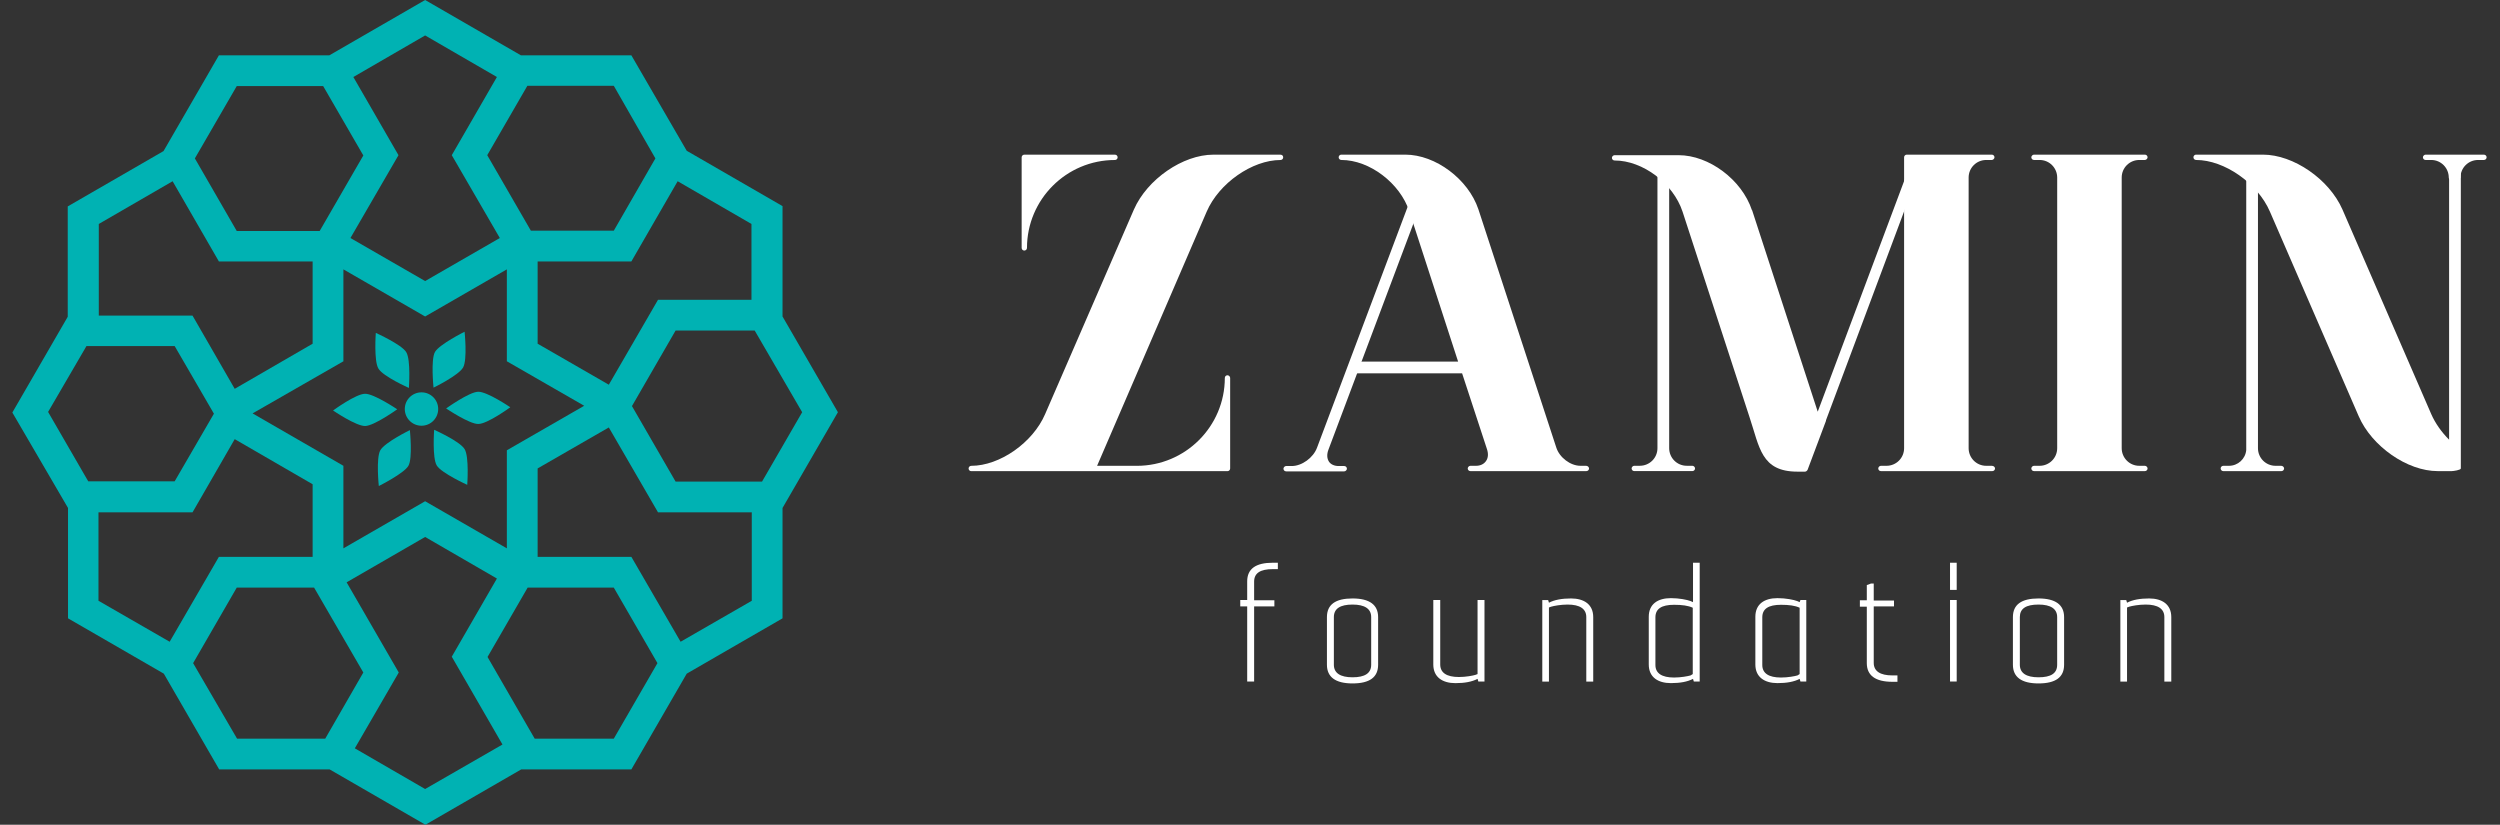 <svg width="97" height="32" viewBox="0 0 97 32" fill="none" xmlns="http://www.w3.org/2000/svg">
<rect x="0" y="0" width="97" height="32" fill="#333333" stroke="none"/>
<g id="Frame 40822">
<g id="Group 39371">
<g id="Group 39370">
<g id="Group 39369">
<path id="Vector" d="M96.481 6.103C96.481 6.165 96.429 6.207 96.377 6.207H96.15C95.778 6.207 95.467 6.506 95.467 6.889C95.467 6.951 95.178 6.992 95.115 6.992C95.053 6.992 95.012 6.941 95.012 6.889C95.012 6.517 94.712 6.207 94.329 6.207H94.112C94.05 6.207 94.009 6.155 94.009 6.103C94.009 6.052 94.061 6 94.112 6H94.329H95.115H96.15H96.367C96.429 6 96.481 6.041 96.481 6.103Z" fill="white"/>
<g id="Group">
<path id="Vector_2" d="M49.788 6.105C49.788 6.167 49.736 6.208 49.685 6.208C48.588 6.208 47.295 7.107 46.819 8.213L42.567 18.074H44.109C45.992 18.074 47.523 16.544 47.523 14.663C47.523 14.601 47.574 14.56 47.626 14.56C47.678 14.56 47.73 14.611 47.73 14.663V18.177C47.73 18.239 47.678 18.281 47.626 18.281H42.257H41.523H39.754H37.684C37.622 18.281 37.581 18.229 37.581 18.177C37.581 18.116 37.633 18.074 37.684 18.074C38.791 18.074 40.074 17.175 40.55 16.069L43.995 8.131C44.512 6.952 45.898 6.001 47.078 6.001H49.675C49.747 6.001 49.788 6.043 49.788 6.105ZM39.64 9.619V6.105C39.64 6.043 39.691 6.001 39.743 6.001H43.261C43.323 6.001 43.364 6.053 43.364 6.105C43.364 6.167 43.312 6.208 43.261 6.208C41.378 6.208 39.847 7.738 39.847 9.619C39.847 9.681 39.795 9.722 39.743 9.722C39.691 9.722 39.64 9.681 39.64 9.619Z" fill="white"/>
<path id="Vector_3" d="M55.364 7.281L51.546 17.441C51.474 17.627 51.484 17.793 51.567 17.917C51.639 18.02 51.774 18.082 51.939 18.082H52.157C52.219 18.082 52.26 18.134 52.26 18.186C52.26 18.237 52.208 18.289 52.157 18.289H51.939H50.905H50.119H49.901C49.839 18.289 49.798 18.237 49.798 18.186C49.798 18.134 49.85 18.082 49.901 18.082H50.119C50.512 18.082 50.956 17.762 51.101 17.369L54.919 7.219C54.939 7.167 55.25 7.136 55.301 7.157C55.364 7.157 55.384 7.219 55.364 7.281Z" fill="white"/>
<path id="Vector_4" d="M61.655 18.176C61.655 18.238 61.603 18.279 61.551 18.279H61.334H60.548H58.065H57.279H57.051C56.989 18.279 56.948 18.228 56.948 18.176C56.948 18.124 56.999 18.073 57.051 18.073H57.268C57.434 18.073 57.568 18.011 57.651 17.897C57.744 17.773 57.755 17.608 57.693 17.422L56.73 14.486H52.52C52.458 14.486 52.416 14.197 52.416 14.135C52.416 14.072 52.468 14.031 52.52 14.031H56.575L54.682 8.202C54.32 7.106 53.141 6.207 52.044 6.207C51.982 6.207 51.94 6.155 51.94 6.103C51.94 6.041 51.992 6 52.044 6H54.527C55.696 6 56.968 6.951 57.361 8.119L60.382 17.359C60.506 17.752 60.931 18.073 61.324 18.073H61.541C61.603 18.073 61.655 18.124 61.655 18.176Z" fill="white"/>
<path id="Vector_5" d="M74.335 6.982L70.849 16.305V16.315C70.849 16.315 70.849 16.315 70.849 16.326L70.135 18.228C70.114 18.269 70.073 18.3 70.032 18.3C70.032 18.3 70.714 18.3 70.963 18.3H69.742C68.325 18.3 68.273 17.349 67.88 16.181L65.283 8.212C64.921 7.116 63.742 6.227 62.645 6.227C62.583 6.227 62.542 6.176 62.542 6.124C62.542 6.072 62.594 6.021 62.645 6.021H65.128C66.308 6.021 67.58 6.971 67.973 8.15L67.983 8.16L70.528 15.974L73.911 6.94C73.932 6.889 74.242 6.858 74.294 6.878C74.325 6.868 74.356 6.93 74.335 6.982Z" fill="white"/>
<path id="Vector_6" d="M65.768 18.175C65.768 18.237 65.716 18.278 65.665 18.278H65.447H64.661H63.626H63.409C63.347 18.278 63.306 18.227 63.306 18.175C63.306 18.123 63.357 18.072 63.409 18.072H63.626C63.999 18.072 64.309 17.772 64.309 17.389V6.547C64.309 6.485 64.599 6.443 64.661 6.443C64.723 6.443 64.764 6.495 64.764 6.547V17.389C64.764 17.762 65.064 18.072 65.447 18.072H65.665C65.716 18.072 65.768 18.123 65.768 18.175Z" fill="white"/>
<path id="Vector_7" d="M77.407 18.176C77.407 18.238 77.355 18.279 77.303 18.279H77.086H76.3H74.004H73.217H72.979C72.917 18.279 72.876 18.228 72.876 18.176C72.876 18.124 72.928 18.073 72.979 18.073H73.197C73.569 18.073 73.879 17.773 73.879 17.39V6.103C73.879 6.041 73.931 6 73.983 6H77.066H77.283C77.345 6 77.386 6.052 77.386 6.103C77.386 6.155 77.334 6.207 77.283 6.207H77.066C76.693 6.207 76.383 6.506 76.383 6.889V17.39C76.383 17.763 76.683 18.073 77.066 18.073H77.283C77.355 18.073 77.407 18.124 77.407 18.176Z" fill="white"/>
<path id="Vector_8" d="M83.326 18.176C83.326 18.238 83.274 18.279 83.222 18.279H83.005H79.136H78.919C78.857 18.279 78.815 18.228 78.815 18.176C78.815 18.124 78.867 18.073 78.919 18.073H79.136C79.508 18.073 79.819 17.773 79.819 17.39V6.889C79.819 6.517 79.519 6.207 79.136 6.207H78.919C78.857 6.207 78.815 6.155 78.815 6.103C78.815 6.052 78.867 6 78.919 6H79.136H79.922H82.219H83.005H83.222C83.284 6 83.326 6.052 83.326 6.103C83.326 6.155 83.274 6.207 83.222 6.207H83.005C82.632 6.207 82.322 6.506 82.322 6.889V17.39C82.322 17.763 82.622 18.073 83.005 18.073H83.222C83.274 18.073 83.326 18.124 83.326 18.176Z" fill="white"/>
<path id="Vector_9" d="M95.48 6.496V18.176C95.48 18.238 95.19 18.279 95.128 18.279H94.58C93.401 18.279 92.025 17.318 91.518 16.15L88.073 8.212C87.597 7.106 86.305 6.207 85.208 6.207C85.146 6.207 85.105 6.155 85.105 6.103C85.105 6.041 85.156 6 85.208 6H87.804C88.984 6 90.37 6.951 90.887 8.129L94.332 16.067C94.487 16.419 94.725 16.76 95.025 17.06V6.496C95.025 6.434 95.077 6.393 95.128 6.393C95.18 6.393 95.48 6.434 95.48 6.496Z" fill="white"/>
<path id="Vector_10" d="M88.623 18.176C88.623 18.238 88.571 18.28 88.519 18.28H88.292H87.506H86.482H86.265C86.203 18.28 86.161 18.228 86.161 18.176C86.161 18.114 86.213 18.073 86.265 18.073H86.482C86.834 18.073 87.123 17.804 87.154 17.463V6.889C87.154 6.827 87.444 6.786 87.506 6.786C87.568 6.786 87.609 6.837 87.609 6.889V17.37C87.609 17.38 87.609 17.391 87.609 17.391C87.609 17.763 87.909 18.073 88.292 18.073H88.509C88.571 18.073 88.623 18.125 88.623 18.176Z" fill="white"/>
<g id="Group_2">
<path id="Vector_11" d="M49.446 23.281V23.529H48.66V26.444H48.391V23.529H48.122V23.281H48.391V22.557C48.391 22.071 48.722 21.834 49.384 21.834H49.581V22.082H49.384C48.898 22.082 48.66 22.237 48.66 22.567V23.291H49.446V23.281Z" fill="white"/>
<path id="Vector_12" d="M53.471 25.793C53.471 26.279 53.14 26.517 52.478 26.517C51.816 26.517 51.485 26.269 51.485 25.793V23.943C51.485 23.457 51.816 23.22 52.478 23.22C53.14 23.22 53.471 23.468 53.471 23.943V25.793ZM53.202 23.943C53.202 23.623 52.954 23.457 52.478 23.457C52.002 23.457 51.754 23.613 51.754 23.943V25.793C51.754 26.114 52.002 26.279 52.478 26.279C52.954 26.279 53.202 26.124 53.202 25.793V23.943Z" fill="white"/>
<path id="Vector_13" d="M57.329 23.281H57.598V26.444H57.36L57.329 26.34C57.112 26.454 56.822 26.506 56.471 26.506C55.974 26.506 55.612 26.278 55.612 25.782V23.281H55.881V25.782C55.881 26.103 56.129 26.268 56.605 26.268C56.874 26.268 57.143 26.216 57.246 26.185L57.329 26.154V23.281Z" fill="white"/>
<path id="Vector_14" d="M60.099 26.445H59.841V23.282H60.068L60.099 23.385C60.317 23.271 60.606 23.22 60.958 23.22C61.455 23.22 61.817 23.447 61.817 23.943V26.445H61.548V23.943C61.548 23.623 61.299 23.457 60.824 23.457C60.555 23.457 60.286 23.509 60.182 23.54L60.099 23.571V26.445Z" fill="white"/>
<path id="Vector_15" d="M65.679 21.834H65.948V26.443H65.72L65.689 26.34C65.472 26.454 65.182 26.505 64.83 26.505C64.334 26.505 63.972 26.278 63.972 25.782V23.932C63.972 23.436 64.323 23.208 64.83 23.208C65.151 23.208 65.461 23.27 65.596 23.322L65.689 23.363V21.834H65.679ZM65.679 26.154V23.58C65.503 23.498 65.265 23.466 64.954 23.466C64.468 23.466 64.23 23.622 64.23 23.952V25.802C64.23 26.123 64.479 26.288 64.954 26.288C65.223 26.288 65.492 26.236 65.596 26.206L65.679 26.154Z" fill="white"/>
<path id="Vector_16" d="M69.857 23.28H70.084V26.443H69.857L69.826 26.34C69.608 26.454 69.319 26.505 68.967 26.505C68.471 26.505 68.108 26.278 68.108 25.782V23.932C68.108 23.435 68.46 23.208 68.967 23.208C69.288 23.208 69.598 23.27 69.733 23.322L69.826 23.363L69.857 23.28ZM69.826 26.154V23.58C69.65 23.497 69.412 23.466 69.102 23.466C68.615 23.466 68.377 23.622 68.377 23.952V25.802C68.377 26.123 68.626 26.288 69.102 26.288C69.371 26.288 69.639 26.237 69.743 26.206L69.826 26.154Z" fill="white"/>
<path id="Vector_17" d="M73.487 23.529H72.701V25.72C72.701 26.04 72.949 26.206 73.425 26.206H73.621V26.454H73.425C72.763 26.454 72.432 26.206 72.432 25.73V23.539H72.163V23.291H72.432V22.702L72.597 22.64H72.701V23.301H73.487V23.529Z" fill="white"/>
<path id="Vector_18" d="M75.661 21.834H75.92V22.888H75.661V21.834ZM75.661 26.443V23.28H75.92V26.443H75.661Z" fill="white"/>
<path id="Vector_19" d="M80.087 25.793C80.087 26.279 79.756 26.517 79.094 26.517C78.432 26.517 78.101 26.269 78.101 25.793V23.943C78.101 23.457 78.432 23.22 79.094 23.22C79.756 23.22 80.087 23.468 80.087 23.943V25.793ZM79.818 23.943C79.818 23.623 79.569 23.457 79.094 23.457C78.607 23.457 78.37 23.613 78.37 23.943V25.793C78.37 26.114 78.618 26.279 79.094 26.279C79.58 26.279 79.818 26.124 79.818 25.793V23.943Z" fill="white"/>
<path id="Vector_20" d="M82.529 26.445H82.27V23.282H82.498L82.529 23.385C82.746 23.271 83.036 23.22 83.388 23.22C83.884 23.22 84.246 23.447 84.246 23.943V26.445H83.977V23.943C83.977 23.623 83.729 23.457 83.253 23.457C82.984 23.457 82.715 23.509 82.612 23.54L82.529 23.571V26.445Z" fill="white"/>
</g>
</g>
</g>
<g id="Group_3">
<g id="Group_4">
<path id="Vector_21" d="M16.354 16.518C16.712 16.518 17.002 16.228 17.002 15.87C17.002 15.512 16.712 15.223 16.354 15.223C15.996 15.223 15.706 15.512 15.706 15.87C15.706 16.228 15.996 16.518 16.354 16.518Z" fill="#00B2B3"/>
<path id="Vector_22" fill-rule="evenodd" clip-rule="evenodd" d="M14.755 17.472C14.926 17.165 15.903 16.688 15.903 16.688C15.903 16.688 16.017 17.779 15.846 18.074C15.676 18.369 14.698 18.858 14.698 18.858C14.698 18.858 14.585 17.779 14.755 17.472Z" fill="#00B2B3"/>
<path id="Vector_23" fill-rule="evenodd" clip-rule="evenodd" d="M16.947 18.062C16.765 17.767 16.845 16.676 16.845 16.676C16.845 16.676 17.845 17.119 18.027 17.426C18.209 17.721 18.129 18.812 18.129 18.812C18.129 18.812 17.129 18.358 16.947 18.062Z" fill="#00B2B3"/>
<path id="Vector_24" fill-rule="evenodd" clip-rule="evenodd" d="M18.56 16.45C18.219 16.461 17.31 15.848 17.31 15.848C17.31 15.848 18.196 15.212 18.549 15.2C18.901 15.189 19.799 15.802 19.799 15.802C19.799 15.802 18.912 16.45 18.56 16.45Z" fill="#00B2B3"/>
<path id="Vector_25" fill-rule="evenodd" clip-rule="evenodd" d="M17.969 14.257C17.799 14.564 16.821 15.041 16.821 15.041C16.821 15.041 16.708 13.95 16.878 13.655C17.049 13.36 18.026 12.871 18.026 12.871C18.026 12.871 18.14 13.95 17.969 14.257Z" fill="#00B2B3"/>
<path id="Vector_26" fill-rule="evenodd" clip-rule="evenodd" d="M15.763 13.666C15.945 13.961 15.865 15.052 15.865 15.052C15.865 15.052 14.865 14.609 14.683 14.302C14.501 14.007 14.581 12.916 14.581 12.916C14.581 12.916 15.592 13.371 15.763 13.666Z" fill="#00B2B3"/>
<path id="Vector_27" fill-rule="evenodd" clip-rule="evenodd" d="M14.162 15.279C14.503 15.268 15.412 15.881 15.412 15.881C15.412 15.881 14.525 16.517 14.173 16.529C13.821 16.54 12.923 15.927 12.923 15.927C12.923 15.927 13.809 15.279 14.162 15.279Z" fill="#00B2B3"/>
</g>
<path id="Vector_28" d="M2.639 19.709V23.991L6.356 26.138L8.504 29.853H12.79L16.506 32L20.223 29.853H24.497L26.645 26.138L30.362 23.991V19.709L32.511 15.994L30.362 12.28V7.997L26.645 5.85L24.497 2.147H20.212L16.495 0L12.778 2.147H8.493L6.345 5.862L2.628 8.009V12.291L0.479 16.006L2.639 19.709ZM3.833 19.879H7.47L9.107 17.039L12.13 18.789V21.606H8.493L6.583 24.9L3.821 23.31V19.879H3.833ZM13.324 14.018V10.451L16.495 12.28L19.666 10.451V14.018L22.667 15.744L19.666 17.471V21.276L16.495 19.448L13.324 21.276V18.073L9.8 16.04L13.324 14.018ZM7.493 25.73L9.186 22.799H12.187L14.097 26.093L12.619 28.66H9.198L7.493 25.73ZM13.767 29.035L15.472 26.093L13.449 22.594L16.495 20.834L19.28 22.447L17.529 25.48L19.496 28.887L16.495 30.614L13.767 29.035ZM23.815 28.66H20.746L18.916 25.491L20.473 22.799H23.815L25.509 25.73L23.815 28.66ZM26.407 24.9L24.497 21.606H20.86V18.175L23.622 16.585L25.531 19.879H29.169V23.31L26.407 24.9ZM31.124 15.994L29.567 18.686H26.213L24.52 15.756L26.213 12.825H29.282L31.124 15.994ZM29.169 11.632H25.531L23.622 14.927L20.86 13.336V10.144H24.497L26.293 7.032L29.157 8.69V11.632H29.169ZM25.429 6.146L23.815 8.951H20.598L18.905 6.021L20.462 3.328H23.815L25.429 6.146ZM19.28 2.988L17.529 6.021L19.393 9.235L16.495 10.905L13.597 9.235L15.461 6.021L13.71 2.988L16.495 1.375L19.28 2.988ZM9.186 3.34H12.539L14.097 6.032L12.403 8.963H9.186L7.561 6.146L9.186 3.34ZM6.697 7.032L8.493 10.144H12.13V13.336L9.107 15.086L7.47 12.246H3.833V8.69L6.697 7.032ZM3.355 13.427H6.777L8.3 16.051L6.777 18.675H3.423L1.866 15.983L3.355 13.427Z" fill="#00B2B3"/>
</g>
</g>
</g>
</g>
</svg>
